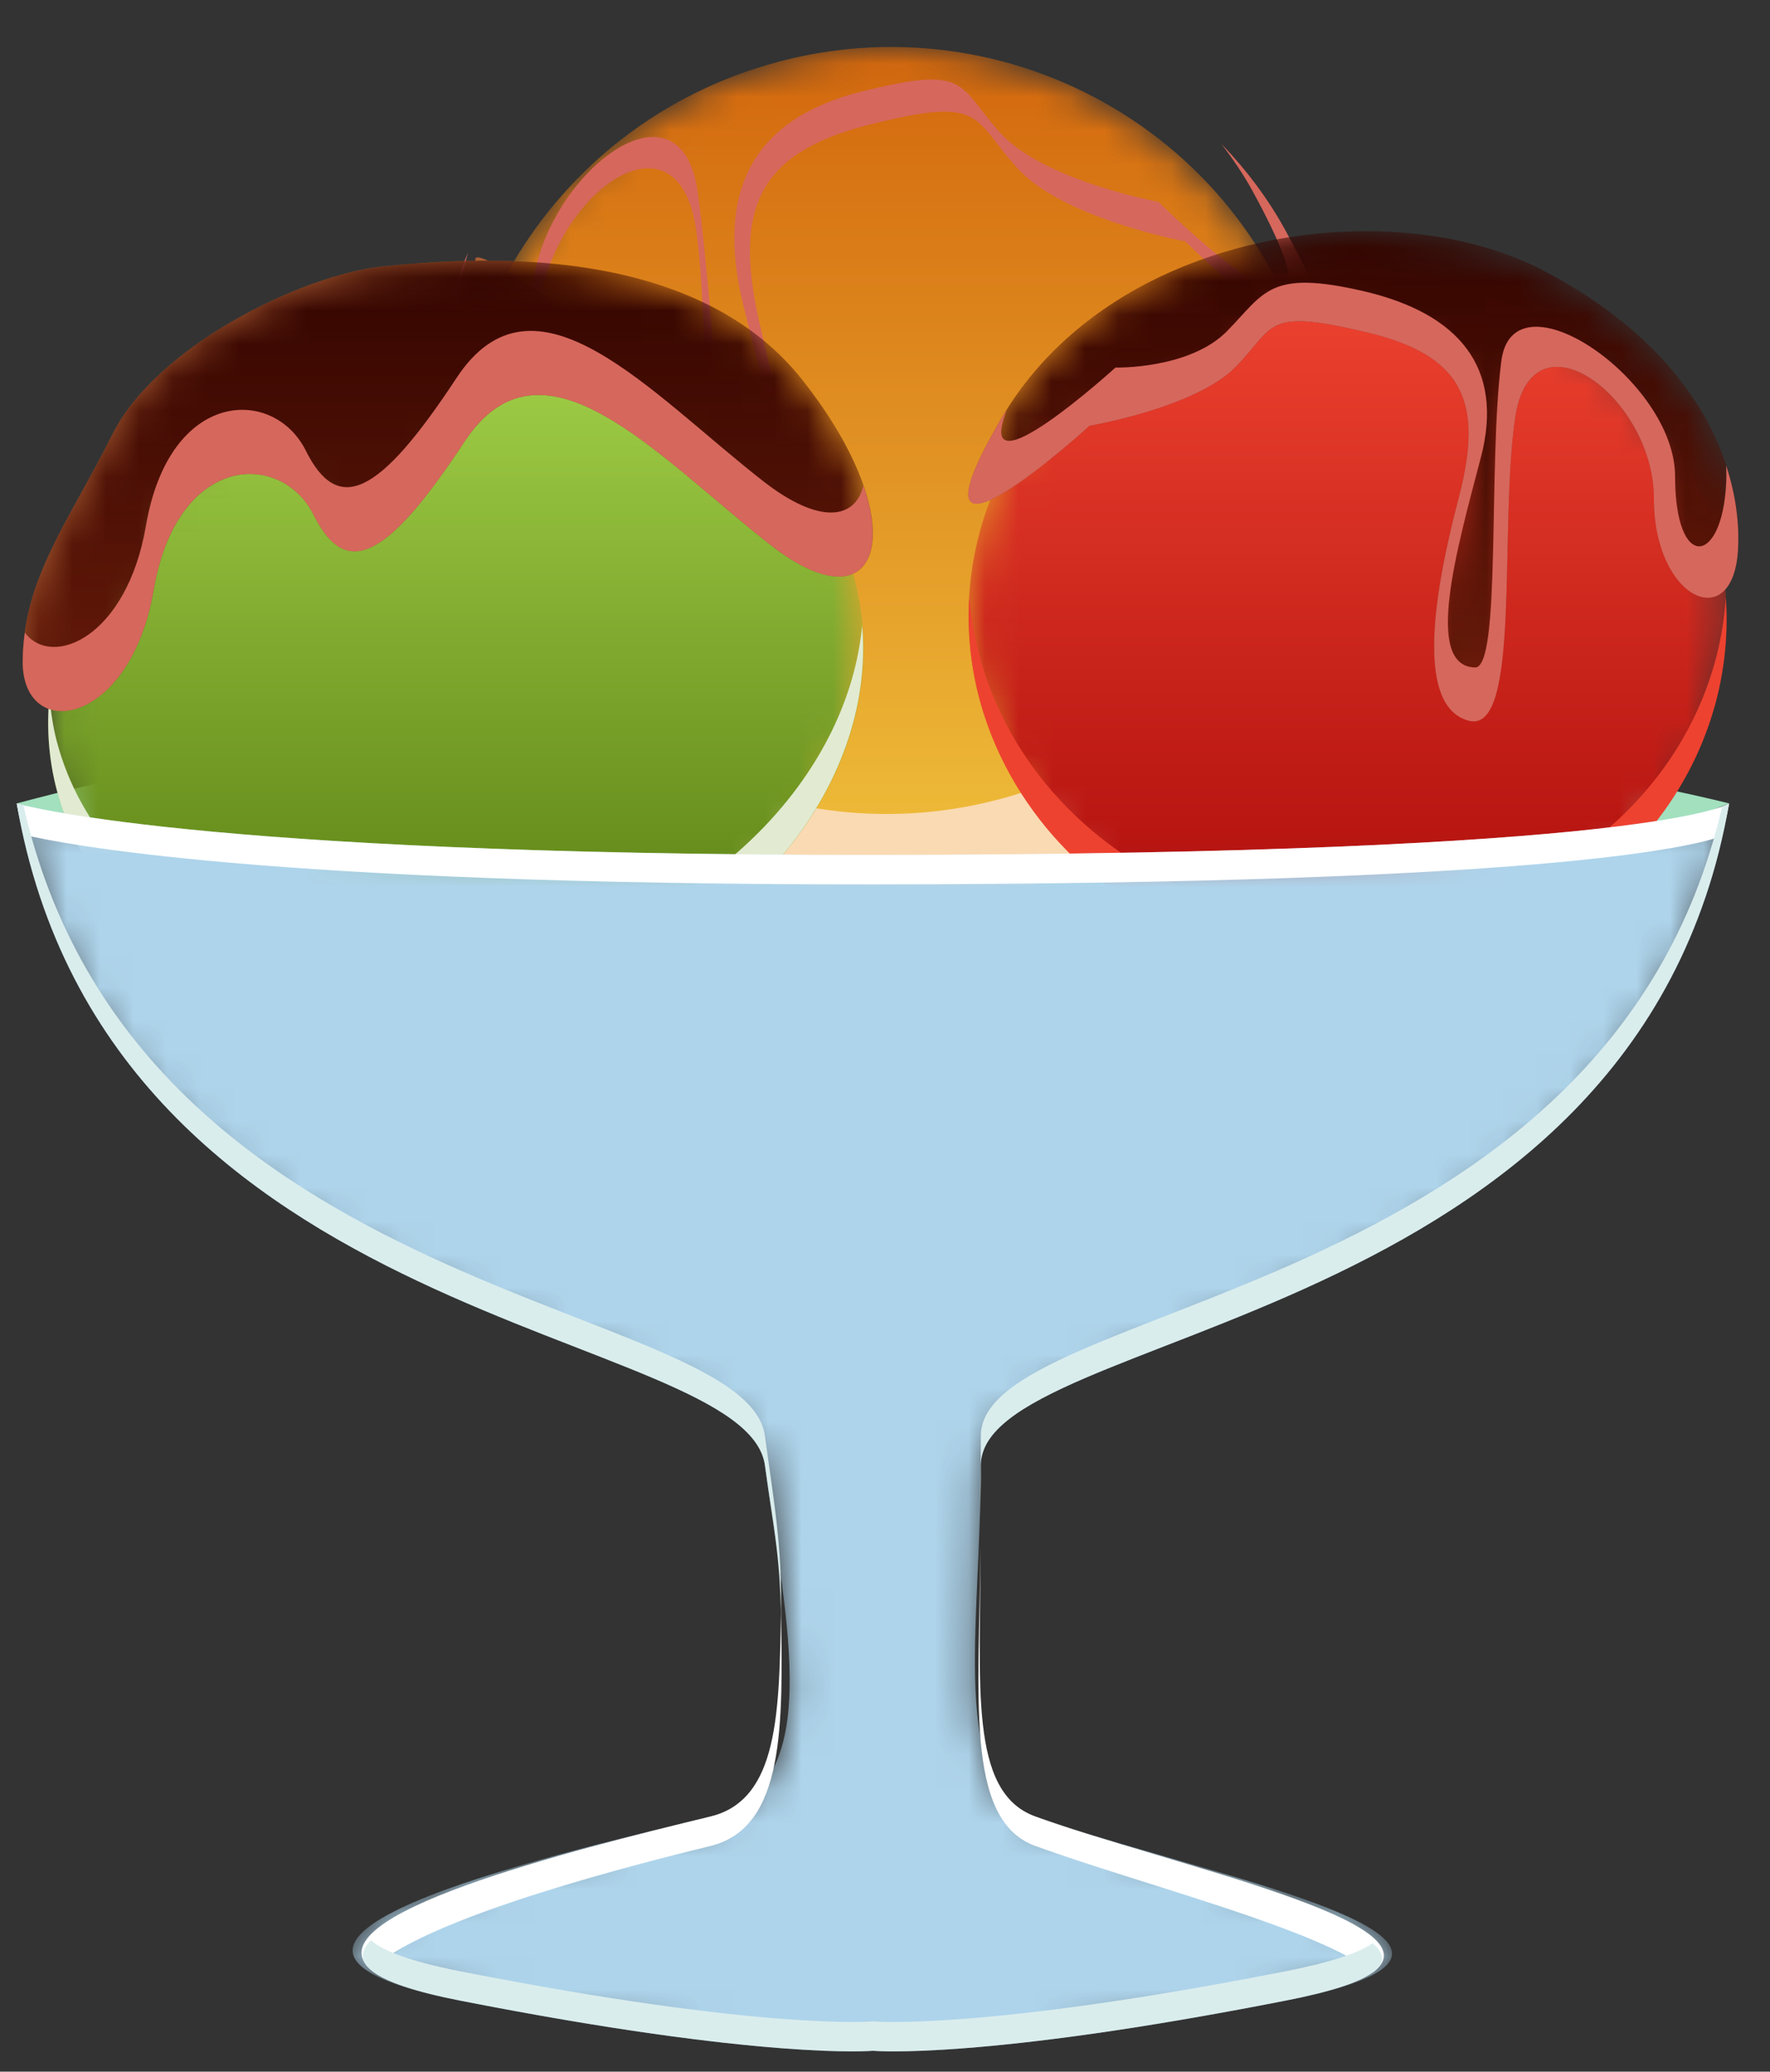 <?xml version="1.0" encoding="UTF-8"?>
<svg width="53px" height="62px" viewBox="0 0 53 62" version="1.1" xmlns="http://www.w3.org/2000/svg" xmlns:xlink="http://www.w3.org/1999/xlink">
    <rect x="0" y="0" width="53" height="62" fill="#333333" stroke="none"/>
    <title>FA3B4445-6BA4-421B-9038-10CFB4FA9F11</title>
    <defs>
        <path d="M9.741,0.44 C2.777,2.277 -1.392,9.357 0.426,16.251 L0.426,16.251 C2.245,23.151 9.366,27.251 16.326,25.416 L16.326,25.416 C23.295,23.579 27.465,16.497 25.644,9.599 L25.644,9.599 C24.119,3.819 18.87,0 13.109,0 L13.109,0 C11.997,0 10.867,0.142 9.741,0.44" id="path-1"></path>
        <linearGradient x1="50.001%" y1="100.001%" x2="50.001%" y2="-0.001%" id="linearGradient-3">
            <stop stop-color="#F2C83F" offset="0%"></stop>
            <stop stop-color="#D3670D" offset="100%"></stop>
        </linearGradient>
        <path d="M12.714,0 C10.526,0.013 8.451,0.496 6.808,1.404 L6.808,1.404 C1.605,4.282 -0.129,8.499 0.007,11.749 L0.007,11.749 C0.143,15 2.906,13.7 2.906,9.921 L2.906,9.921 C2.906,6.145 7.111,2.816 7.674,6.924 L7.674,6.924 C8.238,11.031 7.457,18.684 9.277,18.154 L9.277,18.154 C11.099,17.628 10.492,13.484 9.624,9.921 L9.624,9.921 C8.758,6.361 9.407,4.595 12.857,3.73 L12.857,3.73 C16.307,2.863 15.911,3.512 17.282,5.03 L17.282,5.03 C18.655,6.549 22.309,7.223 22.309,7.223 L22.309,7.223 C22.309,7.223 29.132,13.916 25.328,6.924 L25.328,6.924 C22.761,2.201 17.592,0.03 12.903,0 L12.903,0 L12.714,0 Z" id="path-4"></path>
        <path d="M9.69,0.508 C3.092,2.251 -1.126,7.942 0.265,13.218 L0.265,13.218 C1.659,18.497 8.138,21.364 14.733,19.627 L14.733,19.627 C21.333,17.885 25.55,12.197 24.157,6.917 L24.157,6.917 C23.042,2.684 18.654,0 13.558,0 L13.558,0 C12.299,0 10.997,0.164 9.69,0.508" id="path-6"></path>
        <linearGradient x1="50%" y1="99.999%" x2="50%" y2="0.002%" id="linearGradient-8">
            <stop stop-color="#50740B" offset="0%"></stop>
            <stop stop-color="#A1CF48" offset="100%"></stop>
        </linearGradient>
        <path d="M10.785,0.175 C8.385,0.418 4.013,2.552 2.695,5.188 L2.695,5.188 C1.371,7.828 0.021,9.503 0,11.975 L0,11.975 C-0.022,14.446 3.217,13.97 3.923,9.851 L3.923,9.851 C4.629,5.735 7.758,5.694 8.71,7.606 L8.71,7.606 C9.663,9.519 10.873,9 13.218,5.432 L13.218,5.432 C15.564,1.864 19.014,5.872 22.4,8.515 L22.4,8.515 C25.787,11.161 26.732,7.835 23.331,3.553 L23.331,3.553 C20.971,0.581 16.914,0 13.878,0 L13.878,0 C12.597,0 11.498,0.103 10.785,0.175" id="path-9"></path>
        <linearGradient x1="50%" y1="100.001%" x2="50%" y2="0.001%" id="linearGradient-11">
            <stop stop-color="#6B1C0A" offset="0%"></stop>
            <stop stop-color="#330500" offset="100%"></stop>
        </linearGradient>
        <path d="M0.371,7.748 C-0.243,9.905 -0.073,12.085 0.721,14.032 L0.721,14.032 C1.969,17.108 4.771,19.599 8.484,20.507 L8.484,20.507 C14.548,21.988 20.747,18.681 22.334,13.116 L22.334,13.116 C23.918,7.55 20.282,1.836 14.222,0.354 L14.222,0.354 C13.241,0.114 12.258,0 11.29,0 L11.29,0 C6.274,0 1.699,3.08 0.371,7.748" id="path-12"></path>
        <linearGradient x1="50%" y1="99.999%" x2="50%" y2="0.001%" id="linearGradient-14">
            <stop stop-color="#A80808" offset="0%"></stop>
            <stop stop-color="#EF4431" offset="100%"></stop>
        </linearGradient>
        <path d="M1.004,5.584 C-2.308,11.228 3.634,5.825 3.634,5.825 L3.634,5.825 C3.634,5.825 6.817,5.283 8.012,4.06 L8.012,4.06 C9.207,2.832 8.862,2.311 11.866,3.01 L11.866,3.01 C14.87,3.708 15.437,5.133 14.68,8.008 L14.68,8.008 C13.925,10.878 13.395,14.224 14.983,14.65 L14.983,14.65 C16.57,15.076 15.887,8.903 16.378,5.584 L16.378,5.584 C16.868,2.271 20.532,4.958 20.532,8.008 L20.532,8.008 C20.532,11.05 22.935,12.101 23.054,9.483 L23.054,9.483 C23.059,9.395 23.06,9.306 23.061,9.216 L23.061,9.216 L23.061,9.17 C23.051,6.593 21.485,3.365 17.134,1.133 L17.134,1.133 C15.683,0.39 13.845,0 11.909,0 L11.909,0 C7.805,0 3.257,1.75 1.004,5.584" id="path-15"></path>
        <linearGradient x1="50%" y1="100.002%" x2="50%" y2="0.002%" id="linearGradient-17">
            <stop stop-color="#6B1C0A" offset="0%"></stop>
            <stop stop-color="#330500" offset="100%"></stop>
        </linearGradient>
        <path d="M25.637,1.541 C5.147,1.552 0,0 0,0 L0,0 C2.738,15.864 21.853,15.669 22.406,19.816 L22.406,19.816 C23.047,24.604 24.273,29.467 20.77,30.321 L20.77,30.321 C15.803,31.529 4.557,34.116 13.27,35.828 L13.27,35.828 C20.04,37.159 23.564,37.343 24.937,37.349 L24.937,37.349 L25.069,37.349 C25.459,37.347 25.637,37.331 25.637,37.331 L25.637,37.331 C25.637,37.331 25.815,37.347 26.204,37.349 L26.204,37.349 L26.336,37.349 C27.709,37.344 31.233,37.159 38.004,35.828 L38.004,35.828 C46.718,34.116 35.259,32.042 30.506,30.321 L30.506,30.321 C27.896,29.375 28.873,24.636 28.868,19.816 L28.868,19.816 C28.865,15.669 48.539,15.864 51.275,0 L51.275,0 C51.275,0 49.159,1.526 25.637,1.541" id="path-18"></path>
    </defs>
    <g id="Page-1" stroke="none" stroke-width="1" fill="none" fill-rule="evenodd">
        <g id="Common-Dish-page" transform="translate(-106, -392)">
            <g id="Group-25" transform="translate(93, 392)">
                <g id="Group-57" transform="translate(13.5, 0)">
                    <g id="Group-5" transform="translate(0, 7.8)">
                        <path d="M23.511,3.553 C26.913,7.835 25.967,11.161 22.58,8.516 C19.192,5.871 15.744,1.864 13.398,5.432 C11.053,9.001 9.842,9.519 8.89,7.607 C7.938,5.694 4.809,5.735 4.102,9.851 C3.396,13.97 0.157,14.447 0.18,11.974 C0.201,9.503 1.551,7.828 2.874,5.187 C4.194,2.553 8.564,0.417 10.965,0.174 C13.367,-0.065 20.155,-0.672 23.511,3.553" id="Fill-1" fill="#A85D32"></path>
                        <path d="M51.275,16.244 C51.275,16.244 25.094,9.551 0,16.244 C0,16.244 28.451,25.447 51.275,16.244" id="Fill-3" fill="#A2E0BE"></path>
                    </g>
                    <g id="Group-8" transform="translate(13.08, 1.406)">
                        <mask id="mask-2" fill="white">
                            <use xlink:href="#path-1"></use>
                        </mask>
                        <g id="Clip-7"></g>
                        <path d="M9.741,0.44 C2.777,2.277 -1.392,9.357 0.426,16.251 L0.426,16.251 C2.245,23.151 9.366,27.251 16.326,25.416 L16.326,25.416 C23.295,23.579 27.465,16.497 25.644,9.599 L25.644,9.599 C24.119,3.819 18.87,0 13.109,0 L13.109,0 C11.997,0 10.867,0.142 9.741,0.44" id="Fill-6" fill="url(#linearGradient-3)" mask="url(#mask-2)"></path>
                    </g>
                    <path d="M29.407,23.924 C22.446,25.757 15.326,21.655 13.506,14.758 C13.344,14.147 13.247,13.535 13.178,12.926 C12.999,14.47 13.087,16.067 13.506,17.657 C15.326,24.556 22.446,28.658 29.407,26.822 C35.757,25.15 39.766,19.118 39.053,12.842 C38.458,17.991 34.768,22.511 29.407,23.924" id="Fill-9" fill="#FADAB2"></path>
                    <g id="Group-13" transform="translate(12.678, 0)">
                        <mask id="mask-5" fill="white">
                            <use xlink:href="#path-4"></use>
                        </mask>
                        <g id="Clip-12"></g>
                        <path d="M12.714,0 C10.526,0.013 8.451,0.496 6.808,1.404 L6.808,1.404 C1.605,4.282 -0.129,8.499 0.007,11.749 L0.007,11.749 C0.143,15 2.906,13.7 2.906,9.921 L2.906,9.921 C2.906,6.145 7.111,2.816 7.674,6.924 L7.674,6.924 C8.238,11.031 7.457,18.684 9.277,18.154 L9.277,18.154 C11.099,17.628 10.492,13.484 9.624,9.921 L9.624,9.921 C8.758,6.361 9.407,4.595 12.857,3.73 L12.857,3.73 C16.307,2.863 15.911,3.512 17.282,5.03 L17.282,5.03 C18.655,6.549 22.309,7.223 22.309,7.223 L22.309,7.223 C22.309,7.223 29.132,13.916 25.328,6.924 L25.328,6.924 C22.761,2.201 17.592,0.03 12.903,0 L12.903,0 L12.714,0 Z" id="Fill-11" mask="url(#mask-5)"></path>
                    </g>
                    <g id="Group-18" transform="translate(12.678, 2.381)">
                        <path d="M25.328,4.543 C24.792,3.557 24.131,2.692 23.397,1.926 C23.741,2.381 24.07,2.857 24.352,3.379 C27.938,9.969 21.507,3.659 21.507,3.659 C21.507,3.659 18.064,3.025 16.771,1.592 C15.477,0.161 15.85,-0.449 12.6,0.364 C9.351,1.184 8.252,3.357 9.069,6.71 C9.887,10.068 10.878,13.276 9.227,13.965 C8.475,14.277 8.247,7.25 7.716,3.379 C7.184,-0.492 2.738,3.151 2.738,6.71 C2.738,10.271 0.619,10.991 0.491,7.927 C0.454,7.067 0.563,6.134 0.837,5.179 C0.201,6.631 -0.048,8.078 0.007,9.368 C0.143,12.62 2.906,11.319 2.906,7.54 C2.906,3.764 7.111,0.435 7.674,4.543 C8.238,8.651 7.458,16.302 9.278,15.774 C11.1,15.248 10.491,11.103 9.624,7.54 C8.758,3.98 9.408,2.214 12.857,1.349 C16.307,0.482 15.911,1.131 17.283,2.649 C18.655,4.169 22.309,4.842 22.309,4.842 C22.309,4.842 29.133,11.536 25.328,4.543" id="Fill-14" fill="#D6675C"></path>
                        <path d="M4.276,7.236 C4.276,7.236 3.23,9.303 6.095,14.139 C8.961,18.973 2.073,22.028 2.551,13.962 C3.027,5.889 2.385,7.218 1.249,5.735 C0.115,4.253 4.276,7.236 4.276,7.236" id="Fill-16" fill="#A85D32"></path>
                    </g>
                    <g id="Group-21" transform="translate(0.937, 10.435)">
                        <mask id="mask-7" fill="white">
                            <use xlink:href="#path-6"></use>
                        </mask>
                        <g id="Clip-20"></g>
                        <path d="M9.69,0.508 C3.092,2.251 -1.126,7.942 0.265,13.218 L0.265,13.218 C1.659,18.497 8.138,21.364 14.733,19.627 L14.733,19.627 C21.333,17.885 25.55,12.197 24.157,6.917 L24.157,6.917 C23.042,2.684 18.654,0 13.558,0 L13.558,0 C12.299,0 10.997,0.164 9.69,0.508" id="Fill-19" fill="url(#linearGradient-8)" mask="url(#mask-7)"></path>
                    </g>
                    <path d="M15.67,28.603 C9.074,30.34 2.595,27.471 1.202,22.192 C1.083,21.742 1.02,21.289 0.981,20.835 C0.894,21.772 0.955,22.72 1.202,23.653 C2.595,28.931 9.074,31.799 15.67,30.062 C21.706,28.468 25.734,23.575 25.316,18.712 C24.909,23.062 21.1,27.166 15.67,28.603" id="Fill-22" fill="#E2EBD1"></path>
                    <g id="Group-26" transform="translate(0.18, 7.8)">
                        <mask id="mask-10" fill="white">
                            <use xlink:href="#path-9"></use>
                        </mask>
                        <g id="Clip-25"></g>
                        <path d="M10.785,0.175 C8.385,0.418 4.013,2.552 2.695,5.188 L2.695,5.188 C1.371,7.828 0.021,9.503 0,11.975 L0,11.975 C-0.022,14.446 3.217,13.97 3.923,9.851 L3.923,9.851 C4.629,5.735 7.758,5.694 8.71,7.606 L8.71,7.606 C9.663,9.519 10.873,9 13.218,5.432 L13.218,5.432 C15.564,1.864 19.014,5.872 22.4,8.515 L22.4,8.515 C25.787,11.161 26.732,7.835 23.331,3.553 L23.331,3.553 C20.971,0.581 16.914,0 13.878,0 L13.878,0 C12.597,0 11.498,0.103 10.785,0.175" id="Fill-24" fill="url(#linearGradient-11)" mask="url(#mask-10)"></path>
                    </g>
                    <path d="M25.353,14.533 C25.108,15.549 24.029,15.71 22.35,14.398 C18.96,11.752 15.511,7.746 13.166,11.317 C10.821,14.883 9.611,15.396 8.657,13.487 C7.707,11.575 4.578,11.614 3.87,15.732 C3.298,19.077 1.057,20.018 0.244,18.932 C0.207,19.207 0.184,19.485 0.18,19.775 C0.157,22.246 3.397,21.77 4.102,17.652 C4.81,13.535 7.938,13.495 8.89,15.407 C9.842,17.32 11.053,16.801 13.398,13.233 C15.744,9.664 19.192,13.672 22.58,16.315 C25.045,18.24 26.205,16.996 25.353,14.533" id="Fill-27" fill="#D6675C"></path>
                    <g id="Group-31" transform="translate(28.5, 8.053)">
                        <mask id="mask-13" fill="white">
                            <use xlink:href="#path-12"></use>
                        </mask>
                        <g id="Clip-30"></g>
                        <path d="M0.371,7.748 C-0.243,9.905 -0.073,12.085 0.721,14.032 L0.721,14.032 C1.969,17.108 4.771,19.599 8.484,20.507 L8.484,20.507 C14.548,21.988 20.747,18.681 22.334,13.116 L22.334,13.116 C23.918,7.55 20.282,1.836 14.222,0.354 L14.222,0.354 C13.241,0.114 12.258,0 11.29,0 L11.29,0 C6.274,0 1.699,3.08 0.371,7.748" id="Fill-29" fill="url(#linearGradient-14)" mask="url(#mask-13)"></path>
                    </g>
                    <path d="M50.834,19.874 C49.246,25.437 43.049,28.747 36.984,27.267 C33.27,26.356 30.469,23.867 29.22,20.792 C28.836,19.849 28.602,18.85 28.528,17.83 C28.434,19.302 28.676,20.749 29.22,22.085 C30.469,25.161 33.27,27.652 36.984,28.56 C43.049,30.041 49.246,26.734 50.834,21.169 C51.145,20.071 51.248,18.97 51.176,17.896 C51.131,18.553 51.021,19.215 50.834,19.874" id="Fill-32" fill="#EE4230"></path>
                    <g id="Group-36" transform="translate(28.492, 6.919)">
                        <mask id="mask-16" fill="white">
                            <use xlink:href="#path-15"></use>
                        </mask>
                        <g id="Clip-35"></g>
                        <path d="M1.004,5.584 C-2.308,11.228 3.634,5.825 3.634,5.825 L3.634,5.825 C3.634,5.825 6.817,5.283 8.012,4.06 L8.012,4.06 C9.207,2.832 8.862,2.311 11.866,3.01 L11.866,3.01 C14.87,3.708 15.437,5.133 14.68,8.008 L14.68,8.008 C13.925,10.878 13.395,14.224 14.983,14.65 L14.983,14.65 C16.57,15.076 15.887,8.903 16.378,5.584 L16.378,5.584 C16.868,2.271 20.532,4.958 20.532,8.008 L20.532,8.008 C20.532,11.05 22.935,12.101 23.054,9.483 L23.054,9.483 C23.059,9.395 23.06,9.306 23.061,9.216 L23.061,9.216 L23.061,9.17 C23.051,6.593 21.485,3.365 17.134,1.133 L17.134,1.133 C15.683,0.39 13.845,0 11.909,0 L11.909,0 C7.805,0 3.257,1.75 1.004,5.584" id="Fill-34" fill="url(#linearGradient-17)" mask="url(#mask-16)"></path>
                    </g>
                    <path d="M51.188,13.934 C51.194,14.104 51.196,14.275 51.188,14.443 C51.077,16.912 49.658,17.122 49.658,14.255 C49.658,11.383 44.802,8.054 44.454,10.81 C44.055,13.943 44.454,19.991 43.668,19.976 C42.12,19.939 43.132,16.394 43.842,13.69 C44.556,10.983 43.164,9.376 40.338,8.716 C37.508,8.059 37.375,8.752 36.25,9.902 C35.125,11.056 32.901,11 32.901,11 C32.901,11 28.589,14.92 29.647,12.28 C29.602,12.357 29.544,12.424 29.496,12.503 C26.184,18.148 32.126,12.744 32.126,12.744 C32.126,12.744 35.308,12.202 36.503,10.979 C37.699,9.752 37.354,9.229 40.357,9.93 C43.362,10.627 43.928,12.051 43.172,14.927 C42.417,17.797 41.887,21.143 43.474,21.569 C45.062,21.995 44.379,15.822 44.87,12.503 C45.36,9.19 49.023,11.877 49.023,14.927 C49.023,17.969 51.427,19.021 51.545,16.402 C51.581,15.629 51.469,14.79 51.188,13.934" id="Fill-37" fill="#D6675C"></path>
                    <g id="Group-41" transform="translate(0, 24.044)">
                        <mask id="mask-19" fill="white">
                            <use xlink:href="#path-18"></use>
                        </mask>
                        <g id="Clip-40"></g>
                        <path d="M25.637,1.541 C5.147,1.552 0,0 0,0 L0,0 C2.738,15.864 21.853,15.669 22.406,19.816 L22.406,19.816 C23.047,24.604 24.273,29.467 20.77,30.321 L20.77,30.321 C15.803,31.529 4.557,34.116 13.27,35.828 L13.27,35.828 C20.04,37.159 23.564,37.343 24.937,37.349 L24.937,37.349 L25.069,37.349 C25.459,37.347 25.637,37.331 25.637,37.331 L25.637,37.331 C25.637,37.331 25.815,37.347 26.204,37.349 L26.204,37.349 L26.336,37.349 C27.709,37.344 31.233,37.159 38.004,35.828 L38.004,35.828 C46.718,34.116 35.259,32.042 30.506,30.321 L30.506,30.321 C27.896,29.375 28.873,24.636 28.868,19.816 L28.868,19.816 C28.865,15.669 48.539,15.864 51.275,0 L51.275,0 C51.275,0 49.159,1.526 25.637,1.541" id="Fill-39" fill="#AED4EB" mask="url(#mask-19)"></path>
                    </g>
                    <g id="Group-56" transform="translate(0, 24.044)">
                        <g id="Group-48" transform="translate(0, 0.001)" fill="#FFFFFF">
                            <path d="M25.637,2.422 C45.64,2.409 50.16,1.308 51.066,0.974 C51.139,0.653 51.217,0.336 51.275,0 C51.275,0 49.159,1.526 25.637,1.54 C5.146,1.552 0,0 0,0 C0.056,0.32 0.131,0.625 0.199,0.933 C1.302,1.199 7.369,2.434 25.637,2.422" id="Fill-42"></path>
                            <path d="M30.505,30.32 C28.484,29.589 28.872,26.357 28.857,22.204 C28.844,26.606 28.34,30.418 30.505,31.202 C33.75,32.377 39.079,33.714 40.599,34.992 C42.7,33.468 34.507,31.768 30.505,30.32" id="Fill-44"></path>
                            <path d="M22.886,24.12 C22.832,27.182 22.826,29.819 20.77,30.32 C16.632,31.324 8.738,33.29 10.607,34.906 C12.025,33.509 17.363,32.03 20.77,31.202 C23.022,30.653 22.94,27.543 22.886,24.12" id="Fill-46"></path>
                        </g>
                        <g id="Group-55" fill="#DAEDED">
                            <path d="M40.599,34.111 C40.205,34.395 39.382,34.677 38.005,34.95 C28.858,36.746 25.637,36.451 25.637,36.451 C25.637,36.451 22.416,36.746 13.27,34.95 C11.815,34.662 10.98,34.35 10.606,34.024 C9.958,34.668 10.534,35.292 13.27,35.828 C22.416,37.626 25.637,37.331 25.637,37.331 C25.637,37.331 28.858,37.626 38.005,35.828 C40.771,35.287 41.305,34.703 40.599,34.111" id="Fill-49"></path>
                            <path d="M22.406,19.816 C22.635,21.524 22.855,22.43 22.887,24.332 C22.924,22.179 22.67,20.91 22.406,18.934 C21.863,14.872 3.568,14.963 0.2,0.051 C0.065,0.02 0,0 0,0 C2.738,15.864 21.853,15.67 22.406,19.816" id="Fill-51"></path>
                            <path d="M28.869,18.934 C28.87,20.018 28.854,20.116 28.858,21.322 C28.861,20.422 28.869,20.636 28.869,19.816 C28.865,15.669 48.538,15.865 51.275,0 C51.275,0 51.225,0.036 51.067,0.091 C47.65,14.965 28.865,14.873 28.869,18.934" id="Fill-53"></path>
                        </g>
                    </g>
                </g>
            </g>
        </g>
    </g>
</svg>